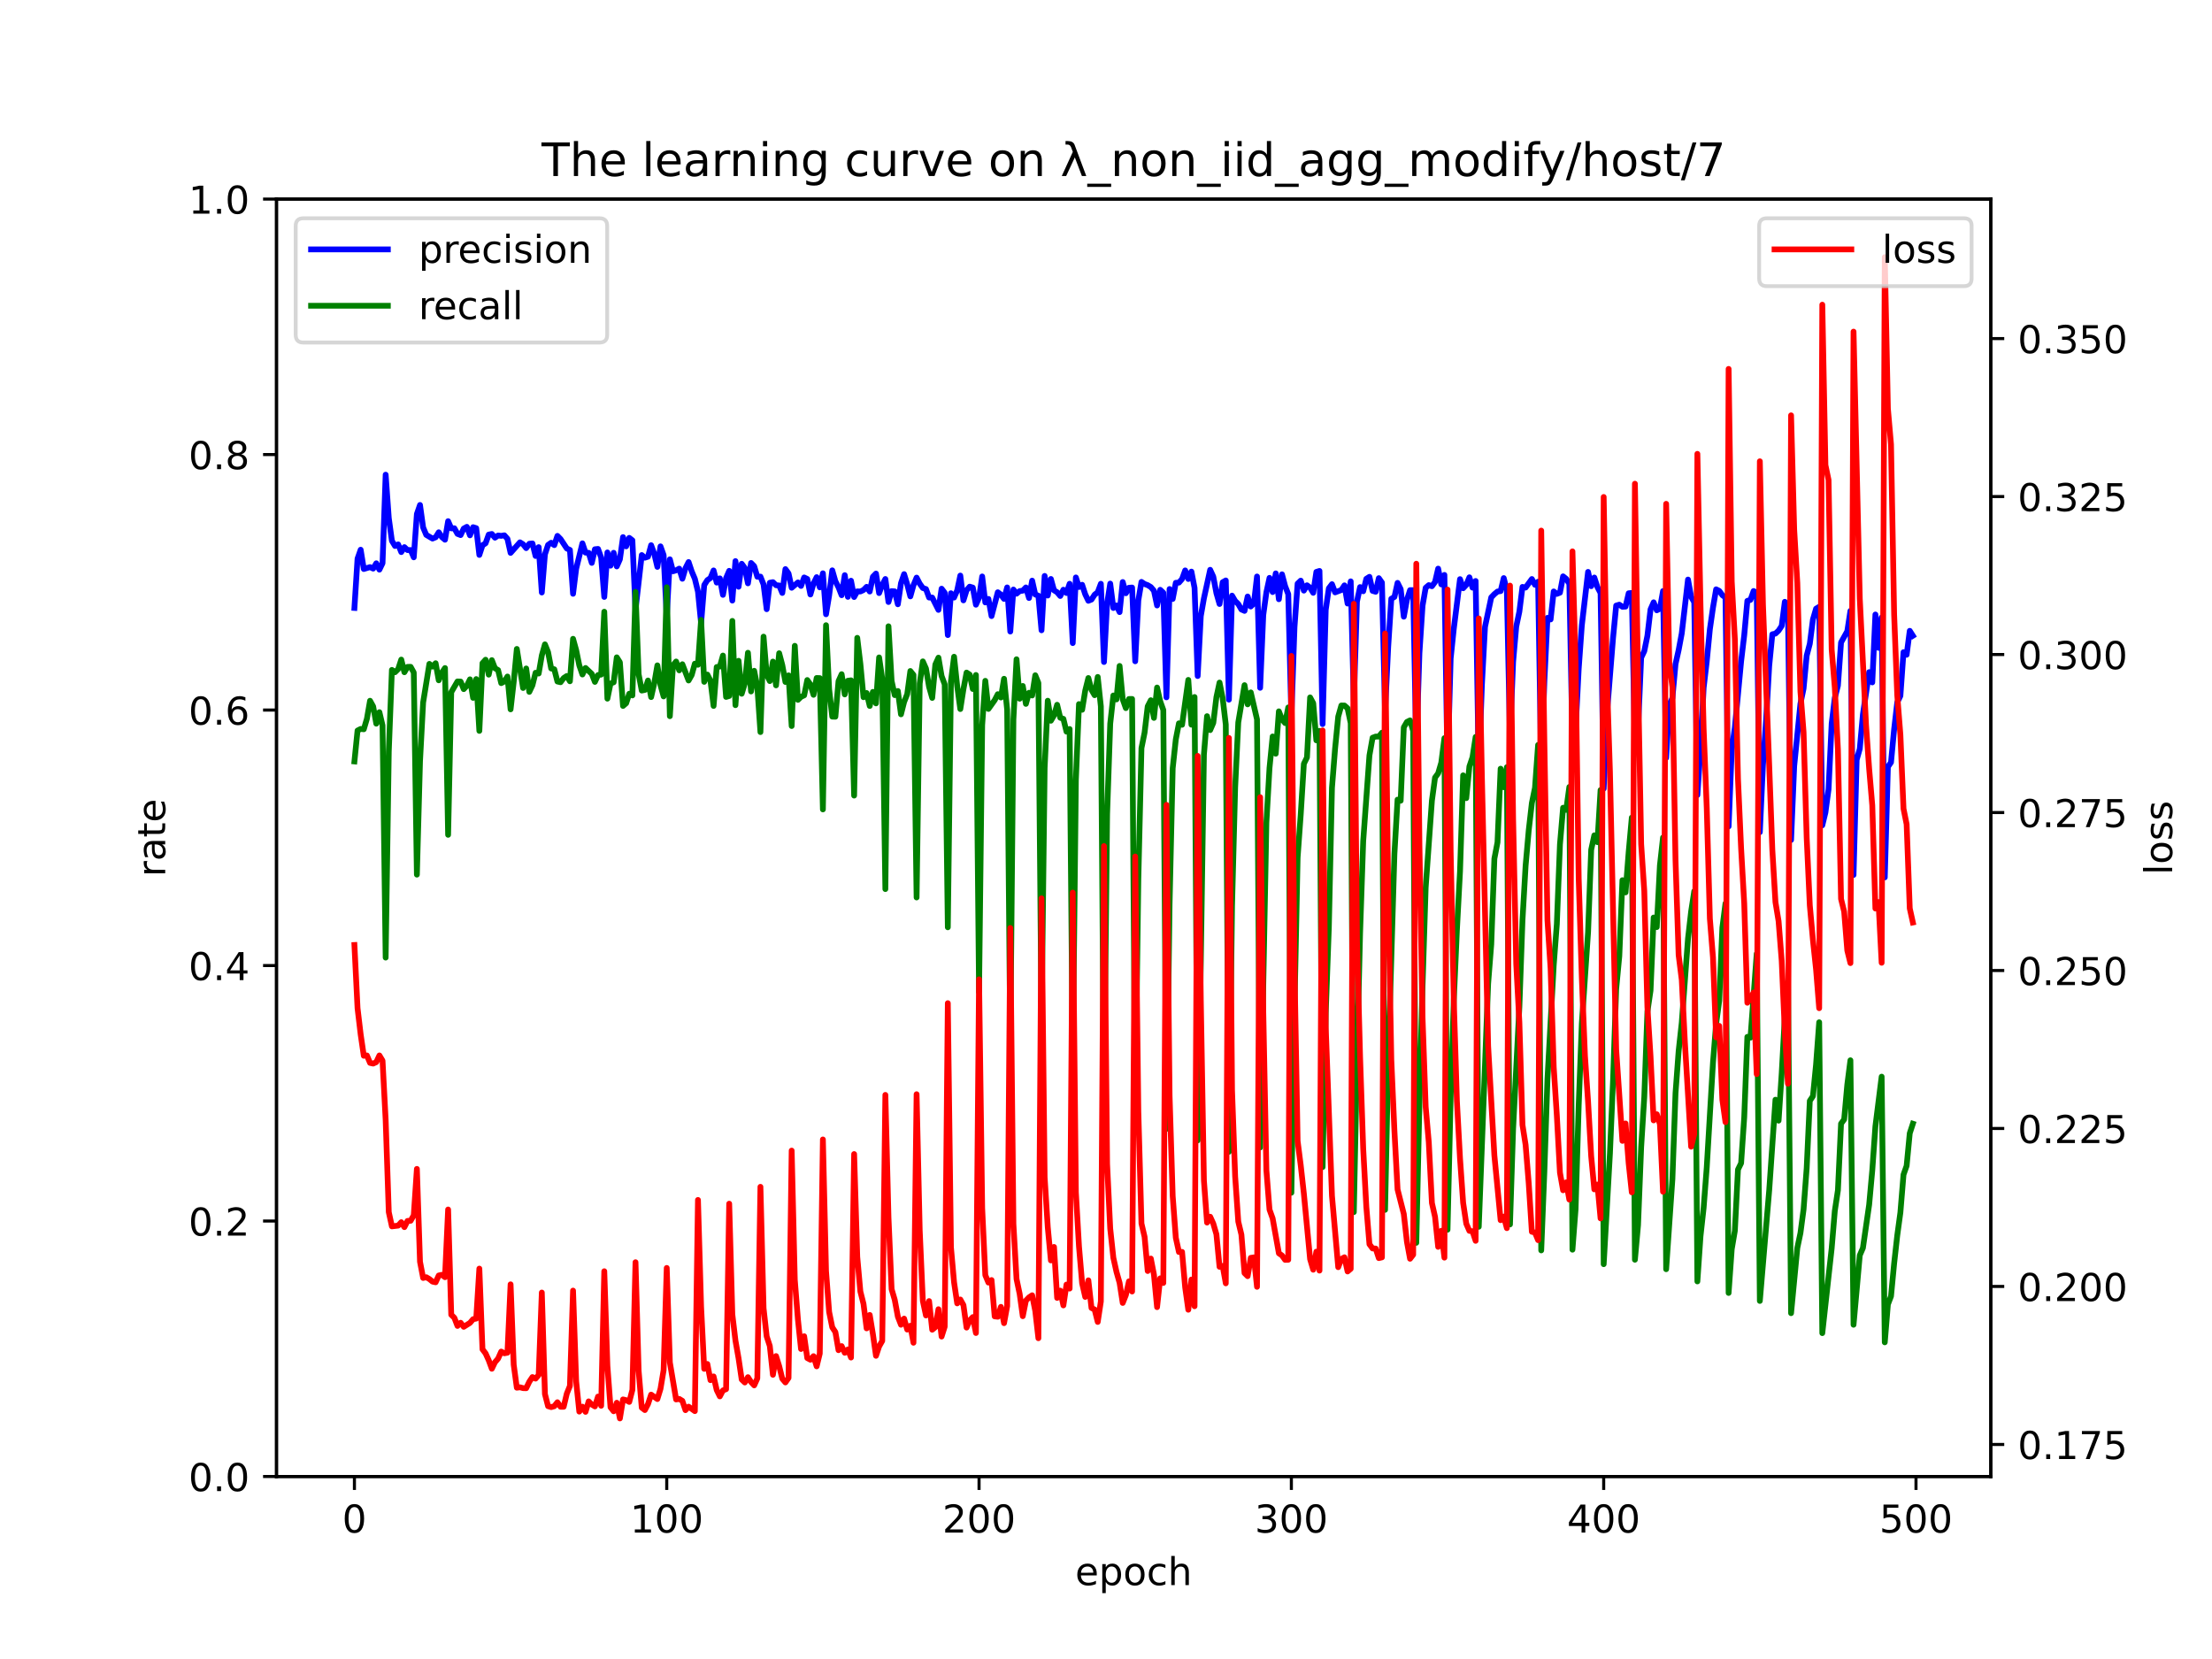 <?xml version="1.0" encoding="utf-8" standalone="no"?>
<!DOCTYPE svg PUBLIC "-//W3C//DTD SVG 1.1//EN"
  "http://www.w3.org/Graphics/SVG/1.1/DTD/svg11.dtd">
<!-- Created with matplotlib (https://matplotlib.org/) -->
<svg height="432pt" version="1.1" viewBox="0 0 576 432" width="576pt" xmlns="http://www.w3.org/2000/svg" xmlns:xlink="http://www.w3.org/1999/xlink">
 <defs>
  <style type="text/css">*{stroke-linecap:butt;stroke-linejoin:round;}</style>
 </defs>
 <g id="figure_1">
  <g id="patch_1">
   <path d="M 0 432 
L 576 432 
L 576 0 
L 0 0 
z
" style="fill:#ffffff;"/>
  </g>
  <g id="axes_1">
   <g id="patch_2">
    <path d="M 72 384.48 
L 518.4 384.48 
L 518.4 51.84 
L 72 51.84 
z
" style="fill:#ffffff;"/>
   </g>
   <g id="matplotlib.axis_1">
    <g id="xtick_1">
     <g id="line2d_1">
      <defs>
       <path d="M 0 0 
L 0 3.5 
" id="m85d24e1ac9" style="stroke:#000000;stroke-width:0.8;"/>
      </defs>
      <g>
       <use style="stroke:#000000;stroke-width:0.8;" x="92.291" xlink:href="#m85d24e1ac9" y="384.48"/>
      </g>
     </g>
     <g id="text_1">
      <!-- 0 -->
      <g transform="translate(89.11 399.078)scale(0.1 -0.1)">
       <defs>
        <path d="M 31.781 66.406 
Q 24.172 66.406 20.328 58.906 
Q 16.5 51.422 16.5 36.375 
Q 16.5 21.391 20.328 13.891 
Q 24.172 6.391 31.781 6.391 
Q 39.453 6.391 43.281 13.891 
Q 47.125 21.391 47.125 36.375 
Q 47.125 51.422 43.281 58.906 
Q 39.453 66.406 31.781 66.406 
z
M 31.781 74.219 
Q 44.047 74.219 50.516 64.516 
Q 56.984 54.828 56.984 36.375 
Q 56.984 17.969 50.516 8.266 
Q 44.047 -1.422 31.781 -1.422 
Q 19.531 -1.422 13.062 8.266 
Q 6.594 17.969 6.594 36.375 
Q 6.594 54.828 13.062 64.516 
Q 19.531 74.219 31.781 74.219 
z
" id="DejaVuSans-48"/>
       </defs>
       <use xlink:href="#DejaVuSans-48"/>
      </g>
     </g>
    </g>
    <g id="xtick_2">
     <g id="line2d_2">
      <g>
       <use style="stroke:#000000;stroke-width:0.8;" x="173.617" xlink:href="#m85d24e1ac9" y="384.48"/>
      </g>
     </g>
     <g id="text_2">
      <!-- 100 -->
      <g transform="translate(164.073 399.078)scale(0.1 -0.1)">
       <defs>
        <path d="M 12.406 8.297 
L 28.516 8.297 
L 28.516 63.922 
L 10.984 60.406 
L 10.984 69.391 
L 28.422 72.906 
L 38.281 72.906 
L 38.281 8.297 
L 54.391 8.297 
L 54.391 0 
L 12.406 0 
z
" id="DejaVuSans-49"/>
       </defs>
       <use xlink:href="#DejaVuSans-49"/>
       <use x="63.623" xlink:href="#DejaVuSans-48"/>
       <use x="127.246" xlink:href="#DejaVuSans-48"/>
      </g>
     </g>
    </g>
    <g id="xtick_3">
     <g id="line2d_3">
      <g>
       <use style="stroke:#000000;stroke-width:0.8;" x="254.943" xlink:href="#m85d24e1ac9" y="384.48"/>
      </g>
     </g>
     <g id="text_3">
      <!-- 200 -->
      <g transform="translate(245.4 399.078)scale(0.1 -0.1)">
       <defs>
        <path d="M 19.188 8.297 
L 53.609 8.297 
L 53.609 0 
L 7.328 0 
L 7.328 8.297 
Q 12.938 14.109 22.625 23.891 
Q 32.328 33.688 34.812 36.531 
Q 39.547 41.844 41.422 45.531 
Q 43.312 49.219 43.312 52.781 
Q 43.312 58.594 39.234 62.25 
Q 35.156 65.922 28.609 65.922 
Q 23.969 65.922 18.812 64.312 
Q 13.672 62.703 7.812 59.422 
L 7.812 69.391 
Q 13.766 71.781 18.938 73 
Q 24.125 74.219 28.422 74.219 
Q 39.75 74.219 46.484 68.547 
Q 53.219 62.891 53.219 53.422 
Q 53.219 48.922 51.531 44.891 
Q 49.859 40.875 45.406 35.406 
Q 44.188 33.984 37.641 27.219 
Q 31.109 20.453 19.188 8.297 
z
" id="DejaVuSans-50"/>
       </defs>
       <use xlink:href="#DejaVuSans-50"/>
       <use x="63.623" xlink:href="#DejaVuSans-48"/>
       <use x="127.246" xlink:href="#DejaVuSans-48"/>
      </g>
     </g>
    </g>
    <g id="xtick_4">
     <g id="line2d_4">
      <g>
       <use style="stroke:#000000;stroke-width:0.8;" x="336.27" xlink:href="#m85d24e1ac9" y="384.48"/>
      </g>
     </g>
     <g id="text_4">
      <!-- 300 -->
      <g transform="translate(326.726 399.078)scale(0.1 -0.1)">
       <defs>
        <path d="M 40.578 39.312 
Q 47.656 37.797 51.625 33 
Q 55.609 28.219 55.609 21.188 
Q 55.609 10.406 48.188 4.484 
Q 40.766 -1.422 27.094 -1.422 
Q 22.516 -1.422 17.656 -0.516 
Q 12.797 0.391 7.625 2.203 
L 7.625 11.719 
Q 11.719 9.328 16.594 8.109 
Q 21.484 6.891 26.812 6.891 
Q 36.078 6.891 40.938 10.547 
Q 45.797 14.203 45.797 21.188 
Q 45.797 27.641 41.281 31.266 
Q 36.766 34.906 28.719 34.906 
L 20.219 34.906 
L 20.219 43.016 
L 29.109 43.016 
Q 36.375 43.016 40.234 45.922 
Q 44.094 48.828 44.094 54.297 
Q 44.094 59.906 40.109 62.906 
Q 36.141 65.922 28.719 65.922 
Q 24.656 65.922 20.016 65.031 
Q 15.375 64.156 9.812 62.312 
L 9.812 71.094 
Q 15.438 72.656 20.344 73.438 
Q 25.25 74.219 29.594 74.219 
Q 40.828 74.219 47.359 69.109 
Q 53.906 64.016 53.906 55.328 
Q 53.906 49.266 50.438 45.094 
Q 46.969 40.922 40.578 39.312 
z
" id="DejaVuSans-51"/>
       </defs>
       <use xlink:href="#DejaVuSans-51"/>
       <use x="63.623" xlink:href="#DejaVuSans-48"/>
       <use x="127.246" xlink:href="#DejaVuSans-48"/>
      </g>
     </g>
    </g>
    <g id="xtick_5">
     <g id="line2d_5">
      <g>
       <use style="stroke:#000000;stroke-width:0.8;" x="417.596" xlink:href="#m85d24e1ac9" y="384.48"/>
      </g>
     </g>
     <g id="text_5">
      <!-- 400 -->
      <g transform="translate(408.052 399.078)scale(0.1 -0.1)">
       <defs>
        <path d="M 37.797 64.312 
L 12.891 25.391 
L 37.797 25.391 
z
M 35.203 72.906 
L 47.609 72.906 
L 47.609 25.391 
L 58.016 25.391 
L 58.016 17.188 
L 47.609 17.188 
L 47.609 0 
L 37.797 0 
L 37.797 17.188 
L 4.891 17.188 
L 4.891 26.703 
z
" id="DejaVuSans-52"/>
       </defs>
       <use xlink:href="#DejaVuSans-52"/>
       <use x="63.623" xlink:href="#DejaVuSans-48"/>
       <use x="127.246" xlink:href="#DejaVuSans-48"/>
      </g>
     </g>
    </g>
    <g id="xtick_6">
     <g id="line2d_6">
      <g>
       <use style="stroke:#000000;stroke-width:0.8;" x="498.922" xlink:href="#m85d24e1ac9" y="384.48"/>
      </g>
     </g>
     <g id="text_6">
      <!-- 500 -->
      <g transform="translate(489.379 399.078)scale(0.1 -0.1)">
       <defs>
        <path d="M 10.797 72.906 
L 49.516 72.906 
L 49.516 64.594 
L 19.828 64.594 
L 19.828 46.734 
Q 21.969 47.469 24.109 47.828 
Q 26.266 48.188 28.422 48.188 
Q 40.625 48.188 47.75 41.5 
Q 54.891 34.812 54.891 23.391 
Q 54.891 11.625 47.562 5.094 
Q 40.234 -1.422 26.906 -1.422 
Q 22.312 -1.422 17.547 -0.641 
Q 12.797 0.141 7.719 1.703 
L 7.719 11.625 
Q 12.109 9.234 16.797 8.062 
Q 21.484 6.891 26.703 6.891 
Q 35.156 6.891 40.078 11.328 
Q 45.016 15.766 45.016 23.391 
Q 45.016 31 40.078 35.438 
Q 35.156 39.891 26.703 39.891 
Q 22.75 39.891 18.812 39.016 
Q 14.891 38.141 10.797 36.281 
z
" id="DejaVuSans-53"/>
       </defs>
       <use xlink:href="#DejaVuSans-53"/>
       <use x="63.623" xlink:href="#DejaVuSans-48"/>
       <use x="127.246" xlink:href="#DejaVuSans-48"/>
      </g>
     </g>
    </g>
    <g id="text_7">
     <!-- epoch -->
     <g transform="translate(279.972 412.757)scale(0.1 -0.1)">
      <defs>
       <path d="M 56.203 29.594 
L 56.203 25.203 
L 14.891 25.203 
Q 15.484 15.922 20.484 11.062 
Q 25.484 6.203 34.422 6.203 
Q 39.594 6.203 44.453 7.469 
Q 49.312 8.734 54.109 11.281 
L 54.109 2.781 
Q 49.266 0.734 44.188 -0.344 
Q 39.109 -1.422 33.891 -1.422 
Q 20.797 -1.422 13.156 6.188 
Q 5.516 13.812 5.516 26.812 
Q 5.516 40.234 12.766 48.109 
Q 20.016 56 32.328 56 
Q 43.359 56 49.781 48.891 
Q 56.203 41.797 56.203 29.594 
z
M 47.219 32.234 
Q 47.125 39.594 43.094 43.984 
Q 39.062 48.391 32.422 48.391 
Q 24.906 48.391 20.391 44.141 
Q 15.875 39.891 15.188 32.172 
z
" id="DejaVuSans-101"/>
       <path d="M 18.109 8.203 
L 18.109 -20.797 
L 9.078 -20.797 
L 9.078 54.688 
L 18.109 54.688 
L 18.109 46.391 
Q 20.953 51.266 25.266 53.625 
Q 29.594 56 35.594 56 
Q 45.562 56 51.781 48.094 
Q 58.016 40.188 58.016 27.297 
Q 58.016 14.406 51.781 6.484 
Q 45.562 -1.422 35.594 -1.422 
Q 29.594 -1.422 25.266 0.953 
Q 20.953 3.328 18.109 8.203 
z
M 48.688 27.297 
Q 48.688 37.203 44.609 42.844 
Q 40.531 48.484 33.406 48.484 
Q 26.266 48.484 22.188 42.844 
Q 18.109 37.203 18.109 27.297 
Q 18.109 17.391 22.188 11.75 
Q 26.266 6.109 33.406 6.109 
Q 40.531 6.109 44.609 11.75 
Q 48.688 17.391 48.688 27.297 
z
" id="DejaVuSans-112"/>
       <path d="M 30.609 48.391 
Q 23.391 48.391 19.188 42.75 
Q 14.984 37.109 14.984 27.297 
Q 14.984 17.484 19.156 11.844 
Q 23.344 6.203 30.609 6.203 
Q 37.797 6.203 41.984 11.859 
Q 46.188 17.531 46.188 27.297 
Q 46.188 37.016 41.984 42.703 
Q 37.797 48.391 30.609 48.391 
z
M 30.609 56 
Q 42.328 56 49.016 48.375 
Q 55.719 40.766 55.719 27.297 
Q 55.719 13.875 49.016 6.219 
Q 42.328 -1.422 30.609 -1.422 
Q 18.844 -1.422 12.172 6.219 
Q 5.516 13.875 5.516 27.297 
Q 5.516 40.766 12.172 48.375 
Q 18.844 56 30.609 56 
z
" id="DejaVuSans-111"/>
       <path d="M 48.781 52.594 
L 48.781 44.188 
Q 44.969 46.297 41.141 47.344 
Q 37.312 48.391 33.406 48.391 
Q 24.656 48.391 19.812 42.844 
Q 14.984 37.312 14.984 27.297 
Q 14.984 17.281 19.812 11.734 
Q 24.656 6.203 33.406 6.203 
Q 37.312 6.203 41.141 7.25 
Q 44.969 8.297 48.781 10.406 
L 48.781 2.094 
Q 45.016 0.344 40.984 -0.531 
Q 36.969 -1.422 32.422 -1.422 
Q 20.062 -1.422 12.781 6.344 
Q 5.516 14.109 5.516 27.297 
Q 5.516 40.672 12.859 48.328 
Q 20.219 56 33.016 56 
Q 37.156 56 41.109 55.141 
Q 45.062 54.297 48.781 52.594 
z
" id="DejaVuSans-99"/>
       <path d="M 54.891 33.016 
L 54.891 0 
L 45.906 0 
L 45.906 32.719 
Q 45.906 40.484 42.875 44.328 
Q 39.844 48.188 33.797 48.188 
Q 26.516 48.188 22.312 43.547 
Q 18.109 38.922 18.109 30.906 
L 18.109 0 
L 9.078 0 
L 9.078 75.984 
L 18.109 75.984 
L 18.109 46.188 
Q 21.344 51.125 25.703 53.562 
Q 30.078 56 35.797 56 
Q 45.219 56 50.047 50.172 
Q 54.891 44.344 54.891 33.016 
z
" id="DejaVuSans-104"/>
      </defs>
      <use xlink:href="#DejaVuSans-101"/>
      <use x="61.523" xlink:href="#DejaVuSans-112"/>
      <use x="125" xlink:href="#DejaVuSans-111"/>
      <use x="186.182" xlink:href="#DejaVuSans-99"/>
      <use x="241.162" xlink:href="#DejaVuSans-104"/>
     </g>
    </g>
   </g>
   <g id="matplotlib.axis_2">
    <g id="ytick_1">
     <g id="line2d_7">
      <defs>
       <path d="M 0 0 
L -3.5 0 
" id="m4d0f07666a" style="stroke:#000000;stroke-width:0.8;"/>
      </defs>
      <g>
       <use style="stroke:#000000;stroke-width:0.8;" x="72" xlink:href="#m4d0f07666a" y="384.48"/>
      </g>
     </g>
     <g id="text_8">
      <!-- 0.0 -->
      <g transform="translate(49.097 388.279)scale(0.1 -0.1)">
       <defs>
        <path d="M 10.688 12.406 
L 21 12.406 
L 21 0 
L 10.688 0 
z
" id="DejaVuSans-46"/>
       </defs>
       <use xlink:href="#DejaVuSans-48"/>
       <use x="63.623" xlink:href="#DejaVuSans-46"/>
       <use x="95.41" xlink:href="#DejaVuSans-48"/>
      </g>
     </g>
    </g>
    <g id="ytick_2">
     <g id="line2d_8">
      <g>
       <use style="stroke:#000000;stroke-width:0.8;" x="72" xlink:href="#m4d0f07666a" y="317.952"/>
      </g>
     </g>
     <g id="text_9">
      <!-- 0.2 -->
      <g transform="translate(49.097 321.751)scale(0.1 -0.1)">
       <use xlink:href="#DejaVuSans-48"/>
       <use x="63.623" xlink:href="#DejaVuSans-46"/>
       <use x="95.41" xlink:href="#DejaVuSans-50"/>
      </g>
     </g>
    </g>
    <g id="ytick_3">
     <g id="line2d_9">
      <g>
       <use style="stroke:#000000;stroke-width:0.8;" x="72" xlink:href="#m4d0f07666a" y="251.424"/>
      </g>
     </g>
     <g id="text_10">
      <!-- 0.4 -->
      <g transform="translate(49.097 255.223)scale(0.1 -0.1)">
       <use xlink:href="#DejaVuSans-48"/>
       <use x="63.623" xlink:href="#DejaVuSans-46"/>
       <use x="95.41" xlink:href="#DejaVuSans-52"/>
      </g>
     </g>
    </g>
    <g id="ytick_4">
     <g id="line2d_10">
      <g>
       <use style="stroke:#000000;stroke-width:0.8;" x="72" xlink:href="#m4d0f07666a" y="184.896"/>
      </g>
     </g>
     <g id="text_11">
      <!-- 0.6 -->
      <g transform="translate(49.097 188.695)scale(0.1 -0.1)">
       <defs>
        <path d="M 33.016 40.375 
Q 26.375 40.375 22.484 35.828 
Q 18.609 31.297 18.609 23.391 
Q 18.609 15.531 22.484 10.953 
Q 26.375 6.391 33.016 6.391 
Q 39.656 6.391 43.531 10.953 
Q 47.406 15.531 47.406 23.391 
Q 47.406 31.297 43.531 35.828 
Q 39.656 40.375 33.016 40.375 
z
M 52.594 71.297 
L 52.594 62.312 
Q 48.875 64.062 45.094 64.984 
Q 41.312 65.922 37.594 65.922 
Q 27.828 65.922 22.672 59.328 
Q 17.531 52.734 16.797 39.406 
Q 19.672 43.656 24.016 45.922 
Q 28.375 48.188 33.594 48.188 
Q 44.578 48.188 50.953 41.516 
Q 57.328 34.859 57.328 23.391 
Q 57.328 12.156 50.688 5.359 
Q 44.047 -1.422 33.016 -1.422 
Q 20.359 -1.422 13.672 8.266 
Q 6.984 17.969 6.984 36.375 
Q 6.984 53.656 15.188 63.938 
Q 23.391 74.219 37.203 74.219 
Q 40.922 74.219 44.703 73.484 
Q 48.484 72.75 52.594 71.297 
z
" id="DejaVuSans-54"/>
       </defs>
       <use xlink:href="#DejaVuSans-48"/>
       <use x="63.623" xlink:href="#DejaVuSans-46"/>
       <use x="95.41" xlink:href="#DejaVuSans-54"/>
      </g>
     </g>
    </g>
    <g id="ytick_5">
     <g id="line2d_11">
      <g>
       <use style="stroke:#000000;stroke-width:0.8;" x="72" xlink:href="#m4d0f07666a" y="118.368"/>
      </g>
     </g>
     <g id="text_12">
      <!-- 0.8 -->
      <g transform="translate(49.097 122.167)scale(0.1 -0.1)">
       <defs>
        <path d="M 31.781 34.625 
Q 24.75 34.625 20.719 30.859 
Q 16.703 27.094 16.703 20.516 
Q 16.703 13.922 20.719 10.156 
Q 24.75 6.391 31.781 6.391 
Q 38.812 6.391 42.859 10.172 
Q 46.922 13.969 46.922 20.516 
Q 46.922 27.094 42.891 30.859 
Q 38.875 34.625 31.781 34.625 
z
M 21.922 38.812 
Q 15.578 40.375 12.031 44.719 
Q 8.5 49.078 8.5 55.328 
Q 8.5 64.062 14.719 69.141 
Q 20.953 74.219 31.781 74.219 
Q 42.672 74.219 48.875 69.141 
Q 55.078 64.062 55.078 55.328 
Q 55.078 49.078 51.531 44.719 
Q 48 40.375 41.703 38.812 
Q 48.828 37.156 52.797 32.312 
Q 56.781 27.484 56.781 20.516 
Q 56.781 9.906 50.312 4.234 
Q 43.844 -1.422 31.781 -1.422 
Q 19.734 -1.422 13.25 4.234 
Q 6.781 9.906 6.781 20.516 
Q 6.781 27.484 10.781 32.312 
Q 14.797 37.156 21.922 38.812 
z
M 18.312 54.391 
Q 18.312 48.734 21.844 45.562 
Q 25.391 42.391 31.781 42.391 
Q 38.141 42.391 41.719 45.562 
Q 45.312 48.734 45.312 54.391 
Q 45.312 60.062 41.719 63.234 
Q 38.141 66.406 31.781 66.406 
Q 25.391 66.406 21.844 63.234 
Q 18.312 60.062 18.312 54.391 
z
" id="DejaVuSans-56"/>
       </defs>
       <use xlink:href="#DejaVuSans-48"/>
       <use x="63.623" xlink:href="#DejaVuSans-46"/>
       <use x="95.41" xlink:href="#DejaVuSans-56"/>
      </g>
     </g>
    </g>
    <g id="ytick_6">
     <g id="line2d_12">
      <g>
       <use style="stroke:#000000;stroke-width:0.8;" x="72" xlink:href="#m4d0f07666a" y="51.84"/>
      </g>
     </g>
     <g id="text_13">
      <!-- 1.0 -->
      <g transform="translate(49.097 55.639)scale(0.1 -0.1)">
       <use xlink:href="#DejaVuSans-49"/>
       <use x="63.623" xlink:href="#DejaVuSans-46"/>
       <use x="95.41" xlink:href="#DejaVuSans-48"/>
      </g>
     </g>
    </g>
    <g id="text_14">
     <!-- rate -->
     <g transform="translate(43.017 228.316)rotate(-90)scale(0.1 -0.1)">
      <defs>
       <path d="M 41.109 46.297 
Q 39.594 47.172 37.812 47.578 
Q 36.031 48 33.891 48 
Q 26.266 48 22.188 43.047 
Q 18.109 38.094 18.109 28.812 
L 18.109 0 
L 9.078 0 
L 9.078 54.688 
L 18.109 54.688 
L 18.109 46.188 
Q 20.953 51.172 25.484 53.578 
Q 30.031 56 36.531 56 
Q 37.453 56 38.578 55.875 
Q 39.703 55.766 41.062 55.516 
z
" id="DejaVuSans-114"/>
       <path d="M 34.281 27.484 
Q 23.391 27.484 19.188 25 
Q 14.984 22.516 14.984 16.5 
Q 14.984 11.719 18.141 8.906 
Q 21.297 6.109 26.703 6.109 
Q 34.188 6.109 38.703 11.406 
Q 43.219 16.703 43.219 25.484 
L 43.219 27.484 
z
M 52.203 31.203 
L 52.203 0 
L 43.219 0 
L 43.219 8.297 
Q 40.141 3.328 35.547 0.953 
Q 30.953 -1.422 24.312 -1.422 
Q 15.922 -1.422 10.953 3.297 
Q 6 8.016 6 15.922 
Q 6 25.141 12.172 29.828 
Q 18.359 34.516 30.609 34.516 
L 43.219 34.516 
L 43.219 35.406 
Q 43.219 41.609 39.141 45 
Q 35.062 48.391 27.688 48.391 
Q 23 48.391 18.547 47.266 
Q 14.109 46.141 10.016 43.891 
L 10.016 52.203 
Q 14.938 54.109 19.578 55.047 
Q 24.219 56 28.609 56 
Q 40.484 56 46.344 49.844 
Q 52.203 43.703 52.203 31.203 
z
" id="DejaVuSans-97"/>
       <path d="M 18.312 70.219 
L 18.312 54.688 
L 36.812 54.688 
L 36.812 47.703 
L 18.312 47.703 
L 18.312 18.016 
Q 18.312 11.328 20.141 9.422 
Q 21.969 7.516 27.594 7.516 
L 36.812 7.516 
L 36.812 0 
L 27.594 0 
Q 17.188 0 13.234 3.875 
Q 9.281 7.766 9.281 18.016 
L 9.281 47.703 
L 2.688 47.703 
L 2.688 54.688 
L 9.281 54.688 
L 9.281 70.219 
z
" id="DejaVuSans-116"/>
      </defs>
      <use xlink:href="#DejaVuSans-114"/>
      <use x="41.113" xlink:href="#DejaVuSans-97"/>
      <use x="102.393" xlink:href="#DejaVuSans-116"/>
      <use x="141.602" xlink:href="#DejaVuSans-101"/>
     </g>
    </g>
   </g>
   <g id="line2d_13">
    <path clip-path="url(#p4d936c45ed)" d="M 92.291 158.305 
L 93.104 145.461 
L 93.917 143.144 
L 94.731 148.169 
L 96.357 147.675 
L 97.17 148.064 
L 97.984 146.679 
L 98.797 148.335 
L 99.61 146.66 
L 100.424 123.605 
L 101.237 134.9 
L 102.05 140.831 
L 102.863 142.173 
L 103.677 141.762 
L 104.49 143.764 
L 105.303 142.469 
L 106.116 143.24 
L 106.93 143.226 
L 107.743 145.124 
L 108.556 133.843 
L 109.369 131.491 
L 110.183 137.353 
L 110.996 139.281 
L 112.622 140.244 
L 113.436 139.911 
L 114.249 138.606 
L 115.062 139.856 
L 115.876 140.543 
L 116.689 135.713 
L 117.502 137.59 
L 118.315 137.554 
L 119.129 139.02 
L 119.942 139.334 
L 120.755 137.632 
L 121.568 137.186 
L 122.382 139.4 
L 123.195 137.281 
L 124.008 137.536 
L 124.821 144.504 
L 125.635 142.014 
L 126.448 141.459 
L 127.261 139.209 
L 128.074 139.046 
L 128.888 140.011 
L 129.701 139.44 
L 130.514 139.535 
L 131.328 139.391 
L 132.141 140.308 
L 132.954 143.972 
L 135.394 141.222 
L 136.207 141.727 
L 137.02 142.73 
L 137.834 141.596 
L 138.647 141.513 
L 139.46 144.778 
L 140.273 142.477 
L 141.087 154.289 
L 141.9 144.341 
L 142.713 141.902 
L 143.526 141.33 
L 144.34 141.948 
L 145.153 139.541 
L 145.966 140.367 
L 147.593 142.821 
L 148.406 143.204 
L 149.219 154.62 
L 150.033 148.108 
L 151.659 141.482 
L 152.472 143.902 
L 153.286 143.952 
L 154.099 146.577 
L 154.912 143.026 
L 155.725 142.94 
L 156.539 145.183 
L 157.352 155.439 
L 158.165 143.856 
L 158.978 147.304 
L 159.792 143.942 
L 160.605 147.492 
L 161.418 145.651 
L 162.232 139.864 
L 163.045 142.271 
L 163.858 140.064 
L 164.671 140.694 
L 165.485 158.796 
L 167.111 144.532 
L 167.924 145.227 
L 168.738 144.956 
L 169.551 141.969 
L 170.364 144.18 
L 171.177 147.613 
L 171.991 142.274 
L 172.804 144.549 
L 173.617 160.641 
L 174.43 145.644 
L 175.244 148.762 
L 176.057 148.515 
L 176.87 148.07 
L 177.684 150.708 
L 178.497 147.95 
L 179.31 146.352 
L 180.123 148.79 
L 180.937 150.718 
L 181.75 154.064 
L 182.563 162.243 
L 183.376 152.36 
L 184.19 151.07 
L 185.003 150.517 
L 185.816 148.542 
L 186.629 151.707 
L 187.443 150.606 
L 188.256 154.905 
L 189.069 150.531 
L 189.882 148.64 
L 190.696 156.391 
L 191.509 146.11 
L 192.322 152.79 
L 193.136 146.804 
L 193.949 147.903 
L 194.762 151.9 
L 195.575 146.602 
L 196.389 147.428 
L 197.202 150.185 
L 198.015 150.149 
L 198.828 152.182 
L 199.642 158.635 
L 200.455 151.747 
L 201.268 151.592 
L 202.081 152.397 
L 202.895 152.455 
L 203.708 154.403 
L 204.521 148.191 
L 205.334 149.324 
L 206.148 153.055 
L 207.774 151.662 
L 208.588 152.582 
L 209.401 150.368 
L 210.214 150.765 
L 211.027 154.801 
L 211.841 151.93 
L 212.654 150.289 
L 213.467 152.946 
L 214.28 149.288 
L 215.094 159.954 
L 215.907 155.05 
L 216.72 148.514 
L 217.533 151.346 
L 218.347 152.925 
L 219.16 154.994 
L 219.973 149.772 
L 220.786 155.417 
L 221.6 151.218 
L 222.413 155.464 
L 223.226 153.994 
L 224.039 154.024 
L 224.853 153.64 
L 225.666 152.813 
L 226.479 154.03 
L 227.293 150.192 
L 228.106 149.359 
L 228.919 154.436 
L 229.732 152.311 
L 230.546 150.771 
L 231.359 156.763 
L 232.172 153.928 
L 232.985 153.99 
L 233.799 157.351 
L 234.612 151.871 
L 235.425 149.502 
L 236.238 152.162 
L 237.052 155.294 
L 237.865 152.39 
L 238.678 150.408 
L 239.491 151.979 
L 240.305 153.116 
L 241.118 153.389 
L 241.931 155.595 
L 242.745 155.602 
L 244.371 158.814 
L 245.184 153.293 
L 245.998 154.357 
L 246.811 165.37 
L 247.624 154.48 
L 248.437 155.605 
L 249.251 153.73 
L 250.064 149.878 
L 250.877 156.333 
L 251.69 153.728 
L 252.504 152.764 
L 253.317 153.006 
L 254.13 157.468 
L 254.943 155.638 
L 255.757 150.111 
L 256.57 156.873 
L 257.383 155.955 
L 258.197 160.427 
L 259.823 154.222 
L 260.636 154.838 
L 261.45 155.951 
L 262.263 152.964 
L 263.076 164.453 
L 263.889 153.514 
L 264.703 154.599 
L 265.516 153.921 
L 266.329 153.811 
L 267.142 152.969 
L 267.956 155.724 
L 268.769 151.196 
L 269.582 154.807 
L 270.395 155.116 
L 271.209 164.125 
L 272.022 149.973 
L 272.835 155.076 
L 273.649 150.76 
L 274.462 153.707 
L 275.275 154.222 
L 276.088 155.196 
L 276.902 153.561 
L 277.715 154.417 
L 278.528 152.01 
L 279.341 167.458 
L 280.155 150.365 
L 280.968 152.855 
L 281.781 152.273 
L 282.594 154.753 
L 283.408 156.445 
L 284.221 156.119 
L 285.034 154.866 
L 285.847 154.205 
L 286.661 152.015 
L 287.474 172.384 
L 288.287 157.133 
L 289.101 151.969 
L 289.914 158.322 
L 290.727 157.652 
L 291.54 159.39 
L 292.354 151.558 
L 293.167 154.479 
L 293.98 153.053 
L 294.793 152.992 
L 295.607 172.199 
L 296.42 156.319 
L 297.233 151.525 
L 298.046 152.069 
L 298.86 152.375 
L 299.673 152.864 
L 300.486 153.824 
L 301.299 157.667 
L 302.113 153.582 
L 302.926 154.349 
L 303.739 181.586 
L 304.553 153.383 
L 305.366 155.968 
L 306.179 151.758 
L 306.992 151.709 
L 307.806 150.778 
L 308.619 148.534 
L 309.432 150.766 
L 310.245 148.845 
L 311.059 153.084 
L 311.872 176.036 
L 312.685 160.419 
L 313.498 155.81 
L 315.125 148.375 
L 315.938 150.158 
L 316.751 154.454 
L 317.565 157.281 
L 318.378 151.619 
L 319.191 151.15 
L 320.005 182.188 
L 320.818 155.101 
L 321.631 156.485 
L 322.444 157.296 
L 323.258 158.709 
L 324.071 159.07 
L 324.884 155.332 
L 325.697 157.935 
L 326.511 157.135 
L 327.324 150.119 
L 328.137 179.101 
L 328.95 160.138 
L 329.764 154.228 
L 330.577 150.477 
L 331.39 154.172 
L 332.203 149.311 
L 333.017 156.038 
L 333.83 149.555 
L 334.643 152.628 
L 335.457 154.709 
L 336.27 186.638 
L 337.083 163.311 
L 337.896 151.98 
L 338.71 151.198 
L 339.523 153.793 
L 340.336 152.402 
L 341.149 153.019 
L 341.963 154.371 
L 342.776 148.923 
L 343.589 148.67 
L 344.402 188.553 
L 345.216 158.8 
L 346.029 153.187 
L 346.842 152.121 
L 347.655 154.251 
L 349.282 153.639 
L 350.095 152.422 
L 350.909 157.166 
L 351.722 151.385 
L 352.535 182.584 
L 353.348 156.635 
L 354.162 152.872 
L 354.975 153.962 
L 355.788 150.72 
L 356.601 150.205 
L 357.415 153.859 
L 358.228 154.094 
L 359.041 150.553 
L 359.854 151.708 
L 360.668 185.434 
L 361.481 168.461 
L 362.294 155.918 
L 363.107 155.444 
L 363.921 151.782 
L 364.734 153.402 
L 365.547 160.588 
L 366.361 156.175 
L 367.174 153.679 
L 367.987 153.679 
L 368.8 195.103 
L 369.614 170.074 
L 370.427 157.716 
L 371.24 153.06 
L 372.053 152.365 
L 372.867 152.652 
L 373.68 151.554 
L 374.493 148.071 
L 375.306 152.173 
L 376.12 149.706 
L 376.933 200.28 
L 377.746 171.455 
L 378.559 163.753 
L 380.186 150.806 
L 380.999 153.18 
L 381.812 152.309 
L 382.626 150.331 
L 383.439 153.021 
L 384.252 151.285 
L 385.066 200.851 
L 385.879 178.395 
L 386.692 163.229 
L 388.319 155.556 
L 389.132 154.711 
L 389.945 154.036 
L 390.758 153.923 
L 391.572 150.531 
L 392.385 153.715 
L 393.198 192.024 
L 394.011 172.35 
L 394.825 163.16 
L 395.638 159.274 
L 396.451 152.824 
L 397.264 153.004 
L 398.891 150.773 
L 399.704 152.281 
L 400.518 151.478 
L 401.331 200.64 
L 402.144 177.427 
L 402.957 160.885 
L 403.771 161.305 
L 404.584 154.012 
L 405.397 154.648 
L 406.21 154.329 
L 407.024 150.08 
L 407.837 150.735 
L 408.65 152.007 
L 409.463 193.207 
L 410.277 189.968 
L 411.09 174.152 
L 411.903 162.846 
L 413.53 148.923 
L 414.343 152.646 
L 415.156 150.388 
L 415.97 152.887 
L 416.783 154.429 
L 417.596 205.359 
L 418.409 186.21 
L 420.036 166.087 
L 420.849 157.695 
L 421.662 157.453 
L 422.476 158.004 
L 423.289 157.956 
L 424.102 154.488 
L 424.915 154.401 
L 425.729 194.006 
L 426.542 189.716 
L 427.355 171.259 
L 428.168 169.561 
L 428.982 165.545 
L 429.795 158.675 
L 430.608 156.838 
L 431.422 158.921 
L 432.235 158.5 
L 433.048 153.91 
L 433.861 197.352 
L 434.675 183.667 
L 435.488 181.758 
L 436.301 172.918 
L 437.114 169.273 
L 437.928 164.914 
L 439.554 150.913 
L 440.367 155.384 
L 441.181 156.845 
L 441.994 207.024 
L 442.807 195.066 
L 443.62 179.106 
L 444.434 172.224 
L 445.247 163.845 
L 446.06 158.207 
L 446.874 153.459 
L 447.687 153.865 
L 448.5 154.983 
L 449.313 155.588 
L 450.127 215.197 
L 450.94 195.298 
L 451.753 189.414 
L 453.38 172.225 
L 454.193 165.421 
L 455.006 156.464 
L 455.819 156.207 
L 456.633 153.904 
L 457.446 154.367 
L 458.259 216.693 
L 459.072 199.122 
L 459.886 187.587 
L 460.699 173.358 
L 461.512 165.167 
L 462.326 164.98 
L 463.139 164.212 
L 463.952 162.987 
L 464.765 156.705 
L 465.579 159.112 
L 466.392 218.727 
L 467.205 199.456 
L 468.832 183.241 
L 469.645 179.291 
L 470.458 170.719 
L 471.271 167.632 
L 472.085 161.293 
L 472.898 158.498 
L 473.711 158.012 
L 474.524 214.914 
L 475.338 211.578 
L 476.151 205.532 
L 476.964 188.386 
L 477.778 181.727 
L 478.591 178.532 
L 479.404 167.289 
L 481.031 164.362 
L 481.844 159.069 
L 482.657 227.834 
L 483.47 197.858 
L 484.284 194.992 
L 485.097 186.027 
L 486.723 175.025 
L 487.537 177.694 
L 488.35 160.019 
L 489.163 168.696 
L 489.976 160.792 
L 490.79 228.474 
L 491.603 199.698 
L 492.416 198.508 
L 493.23 189.882 
L 494.043 182.875 
L 494.856 181.214 
L 495.669 169.829 
L 496.483 170.498 
L 497.296 164.265 
L 498.109 165.547 
L 498.109 165.547 
" style="fill:none;stroke:#0000ff;stroke-linecap:square;stroke-width:1.5;"/>
   </g>
   <g id="line2d_14">
    <path clip-path="url(#p4d936c45ed)" d="M 92.291 198.278 
L 93.104 190.231 
L 93.917 189.814 
L 94.731 189.899 
L 95.544 187.153 
L 96.357 182.474 
L 97.17 183.956 
L 97.984 188.443 
L 98.797 185.452 
L 99.61 188.9 
L 100.424 249.354 
L 101.237 195.663 
L 102.05 174.442 
L 102.863 175.05 
L 103.677 174.247 
L 104.49 171.755 
L 105.303 175.047 
L 106.116 173.654 
L 106.93 173.641 
L 107.743 175.117 
L 108.556 227.751 
L 109.369 198.258 
L 110.183 182.921 
L 111.809 172.872 
L 112.622 173.584 
L 113.436 172.7 
L 114.249 177.148 
L 115.062 175.154 
L 115.876 173.956 
L 116.689 217.384 
L 117.502 180.247 
L 119.129 177.449 
L 119.942 177.477 
L 120.755 179.451 
L 121.568 178.555 
L 122.382 176.895 
L 123.195 181.72 
L 124.008 176.834 
L 124.821 190.325 
L 125.635 172.694 
L 126.448 171.79 
L 127.261 175.678 
L 128.074 171.898 
L 128.888 174.009 
L 129.701 174.485 
L 130.514 177.886 
L 131.328 177.465 
L 132.141 176.164 
L 132.954 184.715 
L 133.767 177.574 
L 134.581 168.981 
L 136.207 179.153 
L 137.02 174.069 
L 137.834 180.166 
L 138.647 178.442 
L 139.46 175.184 
L 140.273 175.383 
L 141.087 170.662 
L 141.9 167.786 
L 142.713 169.8 
L 143.526 174.066 
L 144.34 174.28 
L 145.153 177.468 
L 145.966 177.653 
L 146.78 176.562 
L 147.593 176.029 
L 148.406 177.399 
L 149.219 166.343 
L 150.033 169.278 
L 150.846 173.255 
L 151.659 175.638 
L 152.472 173.94 
L 154.099 175.478 
L 154.912 177.566 
L 155.725 175.78 
L 156.539 175.666 
L 157.352 159.29 
L 158.165 181.931 
L 158.978 177.987 
L 159.792 177.675 
L 160.605 171.167 
L 161.418 172.458 
L 162.232 183.826 
L 163.045 183.127 
L 163.858 180.645 
L 164.671 181.086 
L 165.485 154.119 
L 166.298 175.547 
L 167.111 179.82 
L 167.924 179.654 
L 168.738 177.202 
L 169.551 181.521 
L 170.364 177.935 
L 171.177 173.26 
L 171.991 178.409 
L 172.804 181.343 
L 173.617 152.911 
L 174.43 186.494 
L 175.244 173.247 
L 176.057 172.253 
L 176.87 174.559 
L 177.684 172.963 
L 179.31 177.197 
L 180.123 175.755 
L 180.937 172.814 
L 181.75 173.106 
L 182.563 161.42 
L 183.376 177.55 
L 184.19 175.658 
L 185.003 177.246 
L 185.816 183.825 
L 186.629 173.687 
L 187.443 173.575 
L 188.256 170.702 
L 189.069 181.476 
L 189.882 181.229 
L 190.696 161.682 
L 191.509 183.625 
L 192.322 172.072 
L 193.136 180.65 
L 193.949 177.965 
L 194.762 169.975 
L 195.575 180.052 
L 196.389 174.671 
L 197.202 178.769 
L 198.015 190.629 
L 198.828 165.78 
L 199.642 175.719 
L 200.455 177.352 
L 201.268 172.274 
L 202.081 178.469 
L 202.895 170.098 
L 203.708 173.184 
L 204.521 177.583 
L 205.334 175.856 
L 206.148 189.058 
L 206.961 168.169 
L 207.774 182.245 
L 208.588 181.449 
L 209.401 181.071 
L 210.214 177.078 
L 211.027 178.237 
L 211.841 180.931 
L 212.654 176.549 
L 213.467 176.578 
L 214.28 210.773 
L 215.094 162.799 
L 215.907 179.495 
L 216.72 186.607 
L 217.533 186.631 
L 218.347 177.365 
L 219.16 175.557 
L 219.973 180.825 
L 220.786 177.263 
L 221.6 177.16 
L 222.413 207.167 
L 223.226 166.092 
L 224.039 172.859 
L 224.853 181.551 
L 225.666 180.462 
L 226.479 183.834 
L 227.293 180.168 
L 228.106 183.16 
L 228.919 171.188 
L 229.732 176.779 
L 230.546 231.512 
L 231.359 163.083 
L 232.172 177.316 
L 232.985 181.012 
L 233.799 179.928 
L 234.612 186.009 
L 235.425 182.8 
L 236.238 180.752 
L 237.052 174.728 
L 237.865 175.742 
L 238.678 233.694 
L 239.491 177.992 
L 240.305 172.22 
L 241.118 174.067 
L 241.931 178.853 
L 242.745 181.738 
L 243.558 173.033 
L 244.371 171.249 
L 245.184 176.025 
L 245.998 178.202 
L 246.811 241.462 
L 247.624 177.432 
L 248.437 171.012 
L 249.251 178.676 
L 250.064 184.637 
L 250.877 179.451 
L 251.69 175.136 
L 252.504 175.67 
L 253.317 179.412 
L 254.13 175.76 
L 254.943 258.318 
L 255.757 188.791 
L 256.57 177.287 
L 257.383 184.605 
L 259.01 182.322 
L 259.823 180.763 
L 260.636 181.633 
L 261.45 176.747 
L 262.263 184.825 
L 263.076 272.176 
L 263.889 187.319 
L 264.703 171.673 
L 265.516 181.951 
L 266.329 178.621 
L 267.142 183.287 
L 267.956 180.398 
L 268.769 181.103 
L 269.582 175.837 
L 270.395 177.842 
L 271.209 266.435 
L 272.022 199.966 
L 272.835 182.463 
L 273.649 187.677 
L 274.462 186.294 
L 275.275 183.52 
L 276.088 186.896 
L 276.902 187.185 
L 277.715 190.523 
L 278.528 189.836 
L 279.341 276.902 
L 280.155 203.127 
L 280.968 183.337 
L 281.781 184.827 
L 282.594 179.821 
L 283.408 176.553 
L 284.221 179.627 
L 285.034 181.03 
L 285.847 176.271 
L 286.661 183.95 
L 287.474 286.681 
L 288.287 212.041 
L 289.101 188.42 
L 289.914 181.102 
L 290.727 182.125 
L 291.54 173.41 
L 292.354 182.096 
L 293.167 184.393 
L 293.98 182.021 
L 294.793 182.008 
L 295.607 288.284 
L 296.42 228.906 
L 297.233 194.801 
L 298.046 190.775 
L 298.86 183.927 
L 299.673 182.337 
L 300.486 186.938 
L 301.299 179.031 
L 302.113 182.602 
L 302.926 184.885 
L 303.739 293.962 
L 304.553 235.534 
L 305.366 200.047 
L 306.179 192.525 
L 306.992 188.349 
L 307.806 188.732 
L 309.432 177.045 
L 310.245 188.71 
L 311.059 181.497 
L 311.872 296.958 
L 312.685 250.638 
L 313.498 196.483 
L 314.312 186.489 
L 315.125 190.118 
L 315.938 188.235 
L 316.751 181.534 
L 317.565 177.737 
L 318.378 181.79 
L 319.191 188.672 
L 320.005 299.919 
L 320.818 235.865 
L 321.631 205.046 
L 322.444 188.119 
L 324.071 178.412 
L 324.884 183.412 
L 325.697 180.296 
L 327.324 187.323 
L 328.137 298.807 
L 329.764 214.206 
L 330.577 199.964 
L 331.39 191.777 
L 332.203 196.264 
L 333.017 185.229 
L 333.83 187.306 
L 334.643 188.286 
L 335.457 184.213 
L 336.27 310.585 
L 337.083 262.288 
L 337.896 223.325 
L 338.71 212.05 
L 339.523 198.886 
L 340.336 197.233 
L 341.149 181.603 
L 341.963 183.111 
L 342.776 192.785 
L 343.589 190.318 
L 344.402 303.901 
L 345.216 263.741 
L 346.029 241.473 
L 346.842 205.135 
L 347.655 194.914 
L 348.469 186.595 
L 349.282 183.708 
L 350.095 183.716 
L 350.909 184.442 
L 351.722 188.309 
L 352.535 315.63 
L 353.348 275.994 
L 354.162 243.024 
L 354.975 219.009 
L 356.601 196.694 
L 357.415 192.108 
L 358.228 191.796 
L 359.041 191.795 
L 359.854 190.787 
L 360.668 315.04 
L 361.481 276.602 
L 363.107 222.303 
L 363.921 208.227 
L 364.734 208.505 
L 365.547 189.383 
L 366.361 187.995 
L 367.174 187.584 
L 367.987 190.339 
L 368.8 323.623 
L 369.614 287.425 
L 370.427 256.665 
L 371.24 231.124 
L 372.867 208.468 
L 373.68 202.481 
L 374.493 201.373 
L 375.306 198.593 
L 376.12 192.214 
L 376.933 320.214 
L 377.746 285.742 
L 378.559 260.603 
L 379.373 242.206 
L 380.186 226.924 
L 380.999 201.896 
L 381.812 207.838 
L 382.626 199.58 
L 383.439 197.176 
L 384.252 191.892 
L 385.066 319.45 
L 387.505 256.164 
L 388.319 245.897 
L 389.132 223.604 
L 389.945 219.339 
L 390.758 200.168 
L 391.572 204.99 
L 392.385 199.77 
L 393.198 318.842 
L 394.011 293.913 
L 395.638 262.244 
L 396.451 239.591 
L 397.264 225.439 
L 398.078 216.207 
L 398.891 209.103 
L 399.704 205.148 
L 400.518 193.98 
L 401.331 325.601 
L 402.144 305.205 
L 402.957 280.964 
L 404.584 251.354 
L 405.397 240.614 
L 406.21 219.866 
L 407.024 210.335 
L 407.837 210.891 
L 408.65 204.922 
L 409.463 325.417 
L 410.277 314.861 
L 411.09 287.85 
L 411.903 266.534 
L 413.53 242.711 
L 414.343 221.277 
L 415.156 217.517 
L 415.97 219.298 
L 416.783 205.728 
L 417.596 329.191 
L 419.223 300.385 
L 420.036 281.355 
L 420.849 257.532 
L 421.662 248.98 
L 422.476 229.198 
L 423.289 232.377 
L 424.102 221.883 
L 424.915 212.902 
L 425.729 328.031 
L 426.542 319.031 
L 427.355 298.711 
L 428.168 285.652 
L 428.982 263.457 
L 429.795 257.94 
L 430.608 238.921 
L 431.422 241.408 
L 432.235 225.369 
L 433.048 218.092 
L 433.861 330.501 
L 435.488 307.058 
L 436.301 284.661 
L 437.114 273.687 
L 437.928 266.253 
L 439.554 244.414 
L 440.367 237.346 
L 441.181 232.072 
L 441.994 333.677 
L 442.807 321.905 
L 443.62 314.531 
L 444.434 303.981 
L 446.06 276.697 
L 446.874 266.611 
L 447.687 260.583 
L 448.5 241.544 
L 449.313 235.252 
L 450.127 336.681 
L 450.94 325.27 
L 451.753 320.498 
L 452.566 304.548 
L 453.38 302.886 
L 454.193 290.95 
L 455.006 269.997 
L 455.819 270.209 
L 457.446 248.354 
L 458.259 338.764 
L 460.699 309.931 
L 462.326 286.362 
L 463.139 291.817 
L 463.952 279.499 
L 464.765 264.839 
L 465.579 255.757 
L 466.392 341.948 
L 468.018 324.967 
L 468.832 321.083 
L 469.645 314.928 
L 470.458 304.168 
L 471.271 286.653 
L 472.085 285.445 
L 472.898 277.203 
L 473.711 266.197 
L 474.524 347.144 
L 476.964 325.065 
L 477.778 315.336 
L 478.591 309.927 
L 479.404 292.602 
L 480.217 291.495 
L 481.031 282.446 
L 481.844 276.093 
L 482.657 344.963 
L 484.284 326.87 
L 485.097 324.979 
L 486.723 313.709 
L 487.537 304.75 
L 488.35 293.315 
L 489.976 280.36 
L 490.79 349.539 
L 491.603 339.668 
L 492.416 337.538 
L 493.23 328.992 
L 494.043 321.707 
L 494.856 315.744 
L 495.669 305.877 
L 496.483 303.575 
L 497.296 295.103 
L 498.109 292.617 
L 498.109 292.617 
" style="fill:none;stroke:#008000;stroke-linecap:square;stroke-width:1.5;"/>
   </g>
   <g id="patch_3">
    <path d="M 72 384.48 
L 72 51.84 
" style="fill:none;stroke:#000000;stroke-linecap:square;stroke-linejoin:miter;stroke-width:0.8;"/>
   </g>
   <g id="patch_4">
    <path d="M 518.4 384.48 
L 518.4 51.84 
" style="fill:none;stroke:#000000;stroke-linecap:square;stroke-linejoin:miter;stroke-width:0.8;"/>
   </g>
   <g id="patch_5">
    <path d="M 72 384.48 
L 518.4 384.48 
" style="fill:none;stroke:#000000;stroke-linecap:square;stroke-linejoin:miter;stroke-width:0.8;"/>
   </g>
   <g id="patch_6">
    <path d="M 72 51.84 
L 518.4 51.84 
" style="fill:none;stroke:#000000;stroke-linecap:square;stroke-linejoin:miter;stroke-width:0.8;"/>
   </g>
   <g id="legend_1">
    <g id="patch_7">
     <path d="M 79 89.196 
L 156.108 89.196 
Q 158.108 89.196 158.108 87.196 
L 158.108 58.84 
Q 158.108 56.84 156.108 56.84 
L 79 56.84 
Q 77 56.84 77 58.84 
L 77 87.196 
Q 77 89.196 79 89.196 
z
" style="fill:#ffffff;opacity:0.8;stroke:#cccccc;stroke-linejoin:miter;"/>
    </g>
    <g id="line2d_15">
     <path d="M 81 64.938 
L 101 64.938 
" style="fill:none;stroke:#0000ff;stroke-linecap:square;stroke-width:1.5;"/>
    </g>
    <g id="line2d_16"/>
    <g id="text_15">
     <!-- precision -->
     <g transform="translate(109 68.438)scale(0.1 -0.1)">
      <defs>
       <path d="M 9.422 54.688 
L 18.406 54.688 
L 18.406 0 
L 9.422 0 
z
M 9.422 75.984 
L 18.406 75.984 
L 18.406 64.594 
L 9.422 64.594 
z
" id="DejaVuSans-105"/>
       <path d="M 44.281 53.078 
L 44.281 44.578 
Q 40.484 46.531 36.375 47.5 
Q 32.281 48.484 27.875 48.484 
Q 21.188 48.484 17.844 46.438 
Q 14.5 44.391 14.5 40.281 
Q 14.5 37.156 16.891 35.375 
Q 19.281 33.594 26.516 31.984 
L 29.594 31.297 
Q 39.156 29.25 43.188 25.516 
Q 47.219 21.781 47.219 15.094 
Q 47.219 7.469 41.188 3.016 
Q 35.156 -1.422 24.609 -1.422 
Q 20.219 -1.422 15.453 -0.562 
Q 10.688 0.297 5.422 2 
L 5.422 11.281 
Q 10.406 8.688 15.234 7.391 
Q 20.062 6.109 24.812 6.109 
Q 31.156 6.109 34.562 8.281 
Q 37.984 10.453 37.984 14.406 
Q 37.984 18.062 35.516 20.016 
Q 33.062 21.969 24.703 23.781 
L 21.578 24.516 
Q 13.234 26.266 9.516 29.906 
Q 5.812 33.547 5.812 39.891 
Q 5.812 47.609 11.281 51.797 
Q 16.75 56 26.812 56 
Q 31.781 56 36.172 55.266 
Q 40.578 54.547 44.281 53.078 
z
" id="DejaVuSans-115"/>
       <path d="M 54.891 33.016 
L 54.891 0 
L 45.906 0 
L 45.906 32.719 
Q 45.906 40.484 42.875 44.328 
Q 39.844 48.188 33.797 48.188 
Q 26.516 48.188 22.312 43.547 
Q 18.109 38.922 18.109 30.906 
L 18.109 0 
L 9.078 0 
L 9.078 54.688 
L 18.109 54.688 
L 18.109 46.188 
Q 21.344 51.125 25.703 53.562 
Q 30.078 56 35.797 56 
Q 45.219 56 50.047 50.172 
Q 54.891 44.344 54.891 33.016 
z
" id="DejaVuSans-110"/>
      </defs>
      <use xlink:href="#DejaVuSans-112"/>
      <use x="63.477" xlink:href="#DejaVuSans-114"/>
      <use x="102.34" xlink:href="#DejaVuSans-101"/>
      <use x="163.863" xlink:href="#DejaVuSans-99"/>
      <use x="218.844" xlink:href="#DejaVuSans-105"/>
      <use x="246.627" xlink:href="#DejaVuSans-115"/>
      <use x="298.727" xlink:href="#DejaVuSans-105"/>
      <use x="326.51" xlink:href="#DejaVuSans-111"/>
      <use x="387.691" xlink:href="#DejaVuSans-110"/>
     </g>
    </g>
    <g id="line2d_17">
     <path d="M 81 79.617 
L 101 79.617 
" style="fill:none;stroke:#008000;stroke-linecap:square;stroke-width:1.5;"/>
    </g>
    <g id="line2d_18"/>
    <g id="text_16">
     <!-- recall -->
     <g transform="translate(109 83.117)scale(0.1 -0.1)">
      <defs>
       <path d="M 9.422 75.984 
L 18.406 75.984 
L 18.406 0 
L 9.422 0 
z
" id="DejaVuSans-108"/>
      </defs>
      <use xlink:href="#DejaVuSans-114"/>
      <use x="38.863" xlink:href="#DejaVuSans-101"/>
      <use x="100.387" xlink:href="#DejaVuSans-99"/>
      <use x="155.367" xlink:href="#DejaVuSans-97"/>
      <use x="216.646" xlink:href="#DejaVuSans-108"/>
      <use x="244.43" xlink:href="#DejaVuSans-108"/>
     </g>
    </g>
   </g>
  </g>
  <g id="axes_2">
   <g id="matplotlib.axis_3">
    <g id="ytick_7">
     <g id="line2d_19">
      <defs>
       <path d="M 0 0 
L 3.5 0 
" id="m94ad9862f2" style="stroke:#000000;stroke-width:0.8;"/>
      </defs>
      <g>
       <use style="stroke:#000000;stroke-width:0.8;" x="518.4" xlink:href="#m94ad9862f2" y="376.129"/>
      </g>
     </g>
     <g id="text_17">
      <!-- 0.175 -->
      <g transform="translate(525.4 379.928)scale(0.1 -0.1)">
       <defs>
        <path d="M 8.203 72.906 
L 55.078 72.906 
L 55.078 68.703 
L 28.609 0 
L 18.312 0 
L 43.219 64.594 
L 8.203 64.594 
z
" id="DejaVuSans-55"/>
       </defs>
       <use xlink:href="#DejaVuSans-48"/>
       <use x="63.623" xlink:href="#DejaVuSans-46"/>
       <use x="95.41" xlink:href="#DejaVuSans-49"/>
       <use x="159.033" xlink:href="#DejaVuSans-55"/>
       <use x="222.656" xlink:href="#DejaVuSans-53"/>
      </g>
     </g>
    </g>
    <g id="ytick_8">
     <g id="line2d_20">
      <g>
       <use style="stroke:#000000;stroke-width:0.8;" x="518.4" xlink:href="#m94ad9862f2" y="334.991"/>
      </g>
     </g>
     <g id="text_18">
      <!-- 0.200 -->
      <g transform="translate(525.4 338.79)scale(0.1 -0.1)">
       <use xlink:href="#DejaVuSans-48"/>
       <use x="63.623" xlink:href="#DejaVuSans-46"/>
       <use x="95.41" xlink:href="#DejaVuSans-50"/>
       <use x="159.033" xlink:href="#DejaVuSans-48"/>
       <use x="222.656" xlink:href="#DejaVuSans-48"/>
      </g>
     </g>
    </g>
    <g id="ytick_9">
     <g id="line2d_21">
      <g>
       <use style="stroke:#000000;stroke-width:0.8;" x="518.4" xlink:href="#m94ad9862f2" y="293.853"/>
      </g>
     </g>
     <g id="text_19">
      <!-- 0.225 -->
      <g transform="translate(525.4 297.652)scale(0.1 -0.1)">
       <use xlink:href="#DejaVuSans-48"/>
       <use x="63.623" xlink:href="#DejaVuSans-46"/>
       <use x="95.41" xlink:href="#DejaVuSans-50"/>
       <use x="159.033" xlink:href="#DejaVuSans-50"/>
       <use x="222.656" xlink:href="#DejaVuSans-53"/>
      </g>
     </g>
    </g>
    <g id="ytick_10">
     <g id="line2d_22">
      <g>
       <use style="stroke:#000000;stroke-width:0.8;" x="518.4" xlink:href="#m94ad9862f2" y="252.715"/>
      </g>
     </g>
     <g id="text_20">
      <!-- 0.250 -->
      <g transform="translate(525.4 256.515)scale(0.1 -0.1)">
       <use xlink:href="#DejaVuSans-48"/>
       <use x="63.623" xlink:href="#DejaVuSans-46"/>
       <use x="95.41" xlink:href="#DejaVuSans-50"/>
       <use x="159.033" xlink:href="#DejaVuSans-53"/>
       <use x="222.656" xlink:href="#DejaVuSans-48"/>
      </g>
     </g>
    </g>
    <g id="ytick_11">
     <g id="line2d_23">
      <g>
       <use style="stroke:#000000;stroke-width:0.8;" x="518.4" xlink:href="#m94ad9862f2" y="211.578"/>
      </g>
     </g>
     <g id="text_21">
      <!-- 0.275 -->
      <g transform="translate(525.4 215.377)scale(0.1 -0.1)">
       <use xlink:href="#DejaVuSans-48"/>
       <use x="63.623" xlink:href="#DejaVuSans-46"/>
       <use x="95.41" xlink:href="#DejaVuSans-50"/>
       <use x="159.033" xlink:href="#DejaVuSans-55"/>
       <use x="222.656" xlink:href="#DejaVuSans-53"/>
      </g>
     </g>
    </g>
    <g id="ytick_12">
     <g id="line2d_24">
      <g>
       <use style="stroke:#000000;stroke-width:0.8;" x="518.4" xlink:href="#m94ad9862f2" y="170.44"/>
      </g>
     </g>
     <g id="text_22">
      <!-- 0.300 -->
      <g transform="translate(525.4 174.239)scale(0.1 -0.1)">
       <use xlink:href="#DejaVuSans-48"/>
       <use x="63.623" xlink:href="#DejaVuSans-46"/>
       <use x="95.41" xlink:href="#DejaVuSans-51"/>
       <use x="159.033" xlink:href="#DejaVuSans-48"/>
       <use x="222.656" xlink:href="#DejaVuSans-48"/>
      </g>
     </g>
    </g>
    <g id="ytick_13">
     <g id="line2d_25">
      <g>
       <use style="stroke:#000000;stroke-width:0.8;" x="518.4" xlink:href="#m94ad9862f2" y="129.302"/>
      </g>
     </g>
     <g id="text_23">
      <!-- 0.325 -->
      <g transform="translate(525.4 133.102)scale(0.1 -0.1)">
       <use xlink:href="#DejaVuSans-48"/>
       <use x="63.623" xlink:href="#DejaVuSans-46"/>
       <use x="95.41" xlink:href="#DejaVuSans-51"/>
       <use x="159.033" xlink:href="#DejaVuSans-50"/>
       <use x="222.656" xlink:href="#DejaVuSans-53"/>
      </g>
     </g>
    </g>
    <g id="ytick_14">
     <g id="line2d_26">
      <g>
       <use style="stroke:#000000;stroke-width:0.8;" x="518.4" xlink:href="#m94ad9862f2" y="88.165"/>
      </g>
     </g>
     <g id="text_24">
      <!-- 0.350 -->
      <g transform="translate(525.4 91.964)scale(0.1 -0.1)">
       <use xlink:href="#DejaVuSans-48"/>
       <use x="63.623" xlink:href="#DejaVuSans-46"/>
       <use x="95.41" xlink:href="#DejaVuSans-51"/>
       <use x="159.033" xlink:href="#DejaVuSans-53"/>
       <use x="222.656" xlink:href="#DejaVuSans-48"/>
      </g>
     </g>
    </g>
    <g id="text_25">
     <!-- loss -->
     <g transform="translate(565.627 227.818)rotate(-90)scale(0.1 -0.1)">
      <use xlink:href="#DejaVuSans-108"/>
      <use x="27.783" xlink:href="#DejaVuSans-111"/>
      <use x="88.965" xlink:href="#DejaVuSans-115"/>
      <use x="141.064" xlink:href="#DejaVuSans-115"/>
     </g>
    </g>
   </g>
   <g id="line2d_27">
    <path clip-path="url(#p4d936c45ed)" d="M 92.291 246.074 
L 93.104 262.519 
L 93.917 269.365 
L 94.731 274.92 
L 95.544 274.837 
L 96.357 276.774 
L 97.17 276.954 
L 97.984 276.579 
L 98.797 274.836 
L 99.61 276.187 
L 100.424 291.617 
L 101.237 315.628 
L 102.05 319.339 
L 103.677 319.148 
L 104.49 318.255 
L 105.303 319.539 
L 106.116 317.928 
L 106.93 317.884 
L 107.743 316.449 
L 108.556 304.381 
L 109.369 328.561 
L 110.183 332.777 
L 110.996 332.583 
L 111.809 333.062 
L 112.622 333.73 
L 113.436 333.906 
L 114.249 332.139 
L 115.062 331.951 
L 115.876 332.578 
L 116.689 314.952 
L 117.502 342.355 
L 118.315 343.149 
L 119.129 345.269 
L 119.942 344.443 
L 120.755 345.499 
L 122.382 344.471 
L 123.195 343.513 
L 124.008 343.358 
L 124.821 330.344 
L 125.635 351.355 
L 126.448 352.426 
L 127.261 354.215 
L 128.074 356.421 
L 128.888 354.724 
L 129.701 353.775 
L 130.514 351.95 
L 131.328 352.395 
L 132.141 352.244 
L 132.954 334.437 
L 133.767 355.362 
L 134.581 361.357 
L 135.394 361.241 
L 136.207 361.465 
L 137.02 361.489 
L 137.834 359.793 
L 138.647 358.583 
L 139.46 358.99 
L 140.273 358.036 
L 141.087 336.572 
L 141.9 363.013 
L 142.713 366.159 
L 143.526 366.407 
L 144.34 366.179 
L 145.153 365.138 
L 145.966 366.317 
L 146.78 366.318 
L 147.593 362.897 
L 148.406 360.89 
L 149.219 336.073 
L 150.033 359.718 
L 150.846 367.579 
L 151.659 366.288 
L 152.472 367.643 
L 153.286 364.915 
L 154.099 365.735 
L 154.912 366.226 
L 155.725 363.664 
L 156.539 366.059 
L 157.352 331.024 
L 158.165 355.626 
L 158.978 366.451 
L 159.792 367.49 
L 160.605 365.271 
L 161.418 369.36 
L 162.232 364.406 
L 163.045 364.601 
L 163.858 365.057 
L 164.671 361.915 
L 165.485 328.679 
L 166.298 356.903 
L 167.111 366.556 
L 167.924 367.178 
L 168.738 365.617 
L 169.551 363.157 
L 171.177 364.311 
L 171.991 361.657 
L 172.804 356.782 
L 173.617 330.17 
L 174.43 354.769 
L 176.057 364.414 
L 176.87 364.272 
L 177.684 364.775 
L 178.497 367.198 
L 179.31 366.293 
L 180.937 367.453 
L 181.75 312.464 
L 182.563 340.263 
L 183.376 356.441 
L 184.19 355.175 
L 185.003 359.391 
L 185.816 358.419 
L 186.629 361.962 
L 187.443 363.616 
L 188.256 362.059 
L 189.069 361.742 
L 189.882 313.437 
L 190.696 342.26 
L 191.509 349.086 
L 192.322 353.707 
L 193.136 359.212 
L 193.949 359.994 
L 194.762 358.61 
L 195.575 359.877 
L 196.389 360.747 
L 197.202 358.946 
L 198.015 309.045 
L 198.828 340.634 
L 199.642 348.001 
L 200.455 350.488 
L 201.268 357.994 
L 202.081 353.118 
L 202.895 355.739 
L 203.708 359.024 
L 204.521 359.979 
L 205.334 358.815 
L 206.148 299.612 
L 206.961 333.269 
L 207.774 343.535 
L 208.588 351.277 
L 209.401 347.952 
L 210.214 353.636 
L 211.027 354.071 
L 211.841 353.142 
L 212.654 355.791 
L 213.467 352.451 
L 214.28 296.711 
L 215.094 330.958 
L 215.907 341.635 
L 216.72 345.635 
L 217.533 346.873 
L 218.347 351.584 
L 219.16 350.524 
L 219.973 352.264 
L 220.786 351.399 
L 221.6 353.501 
L 222.413 300.516 
L 223.226 327.273 
L 224.039 336.3 
L 224.853 339.52 
L 225.666 345.9 
L 226.479 342.412 
L 227.293 347.355 
L 228.106 353.051 
L 228.919 350.606 
L 229.732 349.169 
L 230.546 285.112 
L 231.359 317.069 
L 232.172 335.691 
L 232.985 338.46 
L 233.799 342.863 
L 234.612 344.959 
L 235.425 343.364 
L 236.238 346.218 
L 237.052 345.227 
L 237.865 349.647 
L 238.678 284.935 
L 239.491 320.39 
L 240.305 338.741 
L 241.118 342.544 
L 241.931 338.8 
L 242.745 346.255 
L 243.558 345.598 
L 244.371 340.917 
L 245.184 348.039 
L 245.998 345.467 
L 246.811 261.226 
L 247.624 324.782 
L 248.437 333.904 
L 249.251 339.395 
L 250.064 338.388 
L 250.877 339.841 
L 251.69 345.699 
L 252.504 343.82 
L 253.317 342.97 
L 254.13 347.112 
L 254.943 255.011 
L 255.757 314.563 
L 256.57 332.049 
L 257.383 333.978 
L 258.197 333.324 
L 259.01 342.782 
L 259.823 342.876 
L 260.636 340.304 
L 261.45 344.549 
L 262.263 340.108 
L 263.076 241.642 
L 263.889 318.677 
L 264.703 333.048 
L 265.516 336.919 
L 266.329 342.732 
L 267.142 338.684 
L 267.956 337.829 
L 268.769 337.288 
L 269.582 341.364 
L 270.395 348.47 
L 271.209 233.925 
L 272.022 306.582 
L 272.835 319.547 
L 273.649 328.209 
L 274.462 324.702 
L 275.275 337.972 
L 276.088 336.075 
L 276.902 339.924 
L 277.715 334.501 
L 278.528 335.542 
L 279.341 232.426 
L 280.155 310.46 
L 280.968 324.589 
L 281.781 334.148 
L 282.594 337.717 
L 283.408 333.398 
L 284.221 340.587 
L 285.034 340.987 
L 285.847 344.233 
L 286.661 338.878 
L 287.474 220.315 
L 288.287 303.088 
L 289.101 319.928 
L 289.914 327.525 
L 290.727 331.182 
L 291.54 334.051 
L 292.354 339.284 
L 293.167 337.252 
L 293.98 333.658 
L 294.793 336.306 
L 295.607 223.032 
L 296.42 289.506 
L 297.233 318.588 
L 298.046 322.058 
L 298.86 330.965 
L 299.673 327.723 
L 300.486 331.917 
L 301.299 340.375 
L 302.113 332.88 
L 302.926 334.082 
L 303.739 209.58 
L 304.553 285.235 
L 305.366 311.448 
L 306.179 322.309 
L 306.992 326.024 
L 307.806 325.996 
L 308.619 335.26 
L 309.432 341.053 
L 310.245 333.189 
L 311.059 340.143 
L 311.872 196.832 
L 312.685 260.477 
L 313.498 307.427 
L 314.312 318.355 
L 315.125 316.827 
L 315.938 318.619 
L 316.751 321.416 
L 317.565 329.873 
L 318.378 329.646 
L 319.191 334.176 
L 320.005 192.162 
L 320.818 283.892 
L 321.631 306.371 
L 322.444 318.093 
L 323.258 321.49 
L 324.071 331.506 
L 324.884 332.311 
L 325.697 327.544 
L 326.511 327.422 
L 327.324 335.081 
L 328.137 207.587 
L 328.95 263.292 
L 329.764 304.714 
L 330.577 314.984 
L 331.39 317.259 
L 333.017 326.357 
L 333.83 326.921 
L 334.643 328.061 
L 335.457 328.037 
L 336.27 170.796 
L 337.083 252.092 
L 337.896 297.107 
L 338.71 303.457 
L 339.523 310.824 
L 341.149 327.882 
L 341.963 330.632 
L 342.776 325.927 
L 343.589 330.864 
L 344.402 190.206 
L 345.216 267.525 
L 346.842 311.401 
L 348.469 329.968 
L 349.282 327.827 
L 350.095 327.396 
L 350.909 331.086 
L 351.722 330.398 
L 352.535 157.219 
L 353.348 244.698 
L 354.162 275.27 
L 354.975 299.117 
L 355.788 314.259 
L 356.601 323.992 
L 357.415 325.095 
L 358.228 325.12 
L 359.041 327.608 
L 359.854 327.415 
L 360.668 164.951 
L 361.481 232.415 
L 362.294 275.999 
L 363.107 294.503 
L 363.921 309.719 
L 365.547 316.119 
L 366.361 323.351 
L 367.174 327.779 
L 367.987 326.721 
L 368.8 146.791 
L 369.614 220.017 
L 370.427 265.028 
L 371.24 288.201 
L 372.053 297.431 
L 372.867 313.256 
L 373.68 316.851 
L 374.493 324.676 
L 375.306 320.499 
L 376.12 327.483 
L 376.933 153.524 
L 377.746 221.653 
L 378.559 260.261 
L 379.373 286.734 
L 380.186 301.642 
L 380.999 313.216 
L 381.812 318.639 
L 382.626 320.513 
L 383.439 320.62 
L 384.252 323.109 
L 385.066 161.039 
L 385.879 202.292 
L 387.505 272.36 
L 389.132 300.872 
L 390.758 317.736 
L 391.572 316.79 
L 392.385 319.804 
L 393.198 152.487 
L 394.011 213.314 
L 394.825 250.994 
L 395.638 266.177 
L 396.451 292.914 
L 397.264 298.125 
L 398.078 308.124 
L 398.891 320.751 
L 399.704 320.942 
L 400.518 322.932 
L 401.331 138.165 
L 402.144 192.983 
L 402.957 239.642 
L 403.771 252.154 
L 404.584 277.887 
L 405.397 290.486 
L 406.21 305.359 
L 407.024 309.945 
L 407.837 307.873 
L 408.65 312.366 
L 409.463 143.575 
L 410.277 172.765 
L 411.09 228.782 
L 411.903 254.549 
L 412.716 274.934 
L 413.53 286.867 
L 414.343 301.064 
L 415.156 309.712 
L 415.97 308.449 
L 416.783 317.268 
L 417.596 129.412 
L 418.409 175.996 
L 419.223 200.87 
L 420.849 273.284 
L 422.476 297.079 
L 423.289 292.547 
L 424.102 302.915 
L 424.915 310.486 
L 425.729 125.959 
L 426.542 176.536 
L 427.355 219.79 
L 428.168 232.012 
L 428.982 262.288 
L 429.795 275.087 
L 430.608 291.748 
L 431.422 290.148 
L 432.235 292.697 
L 433.048 310.321 
L 433.861 131.196 
L 434.675 172.589 
L 435.488 178.911 
L 436.301 223.997 
L 437.114 248.703 
L 437.928 255.151 
L 438.741 271.446 
L 440.367 298.594 
L 441.181 295.326 
L 441.994 118.183 
L 442.807 157.8 
L 443.62 189.736 
L 444.434 210.407 
L 445.247 239.209 
L 446.06 249.335 
L 446.874 270.131 
L 447.687 267.132 
L 448.5 286.379 
L 449.313 292.21 
L 450.127 96.064 
L 450.94 151.417 
L 451.753 166.448 
L 452.566 202.76 
L 453.38 220.903 
L 454.193 235.245 
L 455.006 261.114 
L 455.819 259.965 
L 456.633 258.447 
L 457.446 279.709 
L 458.259 120.119 
L 459.072 157.457 
L 460.699 199.351 
L 461.512 221.322 
L 462.326 234.913 
L 463.139 239.872 
L 463.952 250.167 
L 464.765 268.624 
L 465.579 282.194 
L 466.392 108.153 
L 467.205 137.941 
L 468.018 151.798 
L 468.832 180.089 
L 469.645 190.663 
L 470.458 218.147 
L 471.271 235.763 
L 472.085 244.797 
L 472.898 252.4 
L 473.711 262.533 
L 474.524 79.339 
L 475.338 121.106 
L 476.151 124.97 
L 476.964 169.142 
L 477.778 179.01 
L 478.591 195.175 
L 479.404 234.075 
L 480.217 237.384 
L 481.031 247.502 
L 481.844 250.787 
L 482.657 86.357 
L 484.284 155.864 
L 485.91 188.779 
L 486.723 200.167 
L 487.537 209.731 
L 488.35 236.578 
L 489.163 234.891 
L 489.976 250.706 
L 490.79 66.96 
L 491.603 106.393 
L 492.416 115.733 
L 493.23 160.051 
L 494.043 181.069 
L 494.856 191.335 
L 495.669 210.578 
L 496.483 214.631 
L 497.296 236.539 
L 498.109 240.215 
L 498.109 240.215 
" style="fill:none;stroke:#ff0000;stroke-linecap:square;stroke-width:1.5;"/>
   </g>
   <g id="patch_8">
    <path d="M 72 384.48 
L 72 51.84 
" style="fill:none;stroke:#000000;stroke-linecap:square;stroke-linejoin:miter;stroke-width:0.8;"/>
   </g>
   <g id="patch_9">
    <path d="M 518.4 384.48 
L 518.4 51.84 
" style="fill:none;stroke:#000000;stroke-linecap:square;stroke-linejoin:miter;stroke-width:0.8;"/>
   </g>
   <g id="patch_10">
    <path d="M 72 384.48 
L 518.4 384.48 
" style="fill:none;stroke:#000000;stroke-linecap:square;stroke-linejoin:miter;stroke-width:0.8;"/>
   </g>
   <g id="patch_11">
    <path d="M 72 51.84 
L 518.4 51.84 
" style="fill:none;stroke:#000000;stroke-linecap:square;stroke-linejoin:miter;stroke-width:0.8;"/>
   </g>
   <g id="text_26">
    <!-- The learning curve on λ_non_iid_agg_modify/host/7 -->
    <g transform="translate(141.023 45.84)scale(0.12 -0.12)">
     <defs>
      <path d="M -0.297 72.906 
L 61.375 72.906 
L 61.375 64.594 
L 35.5 64.594 
L 35.5 0 
L 25.594 0 
L 25.594 64.594 
L -0.297 64.594 
z
" id="DejaVuSans-84"/>
      <path id="DejaVuSans-32"/>
      <path d="M 45.406 27.984 
Q 45.406 37.75 41.375 43.109 
Q 37.359 48.484 30.078 48.484 
Q 22.859 48.484 18.828 43.109 
Q 14.797 37.75 14.797 27.984 
Q 14.797 18.266 18.828 12.891 
Q 22.859 7.516 30.078 7.516 
Q 37.359 7.516 41.375 12.891 
Q 45.406 18.266 45.406 27.984 
z
M 54.391 6.781 
Q 54.391 -7.172 48.188 -13.984 
Q 42 -20.797 29.203 -20.797 
Q 24.469 -20.797 20.266 -20.094 
Q 16.062 -19.391 12.109 -17.922 
L 12.109 -9.188 
Q 16.062 -11.328 19.922 -12.344 
Q 23.781 -13.375 27.781 -13.375 
Q 36.625 -13.375 41.016 -8.766 
Q 45.406 -4.156 45.406 5.172 
L 45.406 9.625 
Q 42.625 4.781 38.281 2.391 
Q 33.938 0 27.875 0 
Q 17.828 0 11.672 7.656 
Q 5.516 15.328 5.516 27.984 
Q 5.516 40.672 11.672 48.328 
Q 17.828 56 27.875 56 
Q 33.938 56 38.281 53.609 
Q 42.625 51.219 45.406 46.391 
L 45.406 54.688 
L 54.391 54.688 
z
" id="DejaVuSans-103"/>
      <path d="M 8.5 21.578 
L 8.5 54.688 
L 17.484 54.688 
L 17.484 21.922 
Q 17.484 14.156 20.5 10.266 
Q 23.531 6.391 29.594 6.391 
Q 36.859 6.391 41.078 11.031 
Q 45.312 15.672 45.312 23.688 
L 45.312 54.688 
L 54.297 54.688 
L 54.297 0 
L 45.312 0 
L 45.312 8.406 
Q 42.047 3.422 37.719 1 
Q 33.406 -1.422 27.688 -1.422 
Q 18.266 -1.422 13.375 4.438 
Q 8.5 10.297 8.5 21.578 
z
M 31.109 56 
z
" id="DejaVuSans-117"/>
      <path d="M 2.984 54.688 
L 12.5 54.688 
L 29.594 8.797 
L 46.688 54.688 
L 56.203 54.688 
L 35.688 0 
L 23.484 0 
z
" id="DejaVuSans-118"/>
      <path d="M 30.953 67.438 
L 56.203 0 
L 46.688 0 
L 31.344 40.438 
L 12.5 0 
L 2.984 0 
L 26.953 52.438 
L 23.344 62.109 
Q 21.047 68.266 15.828 68.266 
L 11.141 68.266 
L 11.141 75.984 
L 16.844 75.875 
Q 27.875 75.734 30.953 67.438 
z
" id="DejaVuSans-955"/>
      <path d="M 50.984 -16.609 
L 50.984 -23.578 
L -0.984 -23.578 
L -0.984 -16.609 
z
" id="DejaVuSans-95"/>
      <path d="M 45.406 46.391 
L 45.406 75.984 
L 54.391 75.984 
L 54.391 0 
L 45.406 0 
L 45.406 8.203 
Q 42.578 3.328 38.25 0.953 
Q 33.938 -1.422 27.875 -1.422 
Q 17.969 -1.422 11.734 6.484 
Q 5.516 14.406 5.516 27.297 
Q 5.516 40.188 11.734 48.094 
Q 17.969 56 27.875 56 
Q 33.938 56 38.25 53.625 
Q 42.578 51.266 45.406 46.391 
z
M 14.797 27.297 
Q 14.797 17.391 18.875 11.75 
Q 22.953 6.109 30.078 6.109 
Q 37.203 6.109 41.297 11.75 
Q 45.406 17.391 45.406 27.297 
Q 45.406 37.203 41.297 42.844 
Q 37.203 48.484 30.078 48.484 
Q 22.953 48.484 18.875 42.844 
Q 14.797 37.203 14.797 27.297 
z
" id="DejaVuSans-100"/>
      <path d="M 52 44.188 
Q 55.375 50.25 60.062 53.125 
Q 64.75 56 71.094 56 
Q 79.641 56 84.281 50.016 
Q 88.922 44.047 88.922 33.016 
L 88.922 0 
L 79.891 0 
L 79.891 32.719 
Q 79.891 40.578 77.094 44.375 
Q 74.312 48.188 68.609 48.188 
Q 61.625 48.188 57.562 43.547 
Q 53.516 38.922 53.516 30.906 
L 53.516 0 
L 44.484 0 
L 44.484 32.719 
Q 44.484 40.625 41.703 44.406 
Q 38.922 48.188 33.109 48.188 
Q 26.219 48.188 22.156 43.531 
Q 18.109 38.875 18.109 30.906 
L 18.109 0 
L 9.078 0 
L 9.078 54.688 
L 18.109 54.688 
L 18.109 46.188 
Q 21.188 51.219 25.484 53.609 
Q 29.781 56 35.688 56 
Q 41.656 56 45.828 52.969 
Q 50 49.953 52 44.188 
z
" id="DejaVuSans-109"/>
      <path d="M 37.109 75.984 
L 37.109 68.5 
L 28.516 68.5 
Q 23.688 68.5 21.797 66.547 
Q 19.922 64.594 19.922 59.516 
L 19.922 54.688 
L 34.719 54.688 
L 34.719 47.703 
L 19.922 47.703 
L 19.922 0 
L 10.891 0 
L 10.891 47.703 
L 2.297 47.703 
L 2.297 54.688 
L 10.891 54.688 
L 10.891 58.5 
Q 10.891 67.625 15.141 71.797 
Q 19.391 75.984 28.609 75.984 
z
" id="DejaVuSans-102"/>
      <path d="M 32.172 -5.078 
Q 28.375 -14.844 24.75 -17.812 
Q 21.141 -20.797 15.094 -20.797 
L 7.906 -20.797 
L 7.906 -13.281 
L 13.188 -13.281 
Q 16.891 -13.281 18.938 -11.516 
Q 21 -9.766 23.484 -3.219 
L 25.094 0.875 
L 2.984 54.688 
L 12.5 54.688 
L 29.594 11.922 
L 46.688 54.688 
L 56.203 54.688 
z
" id="DejaVuSans-121"/>
      <path d="M 25.391 72.906 
L 33.688 72.906 
L 8.297 -9.281 
L 0 -9.281 
z
" id="DejaVuSans-47"/>
     </defs>
     <use xlink:href="#DejaVuSans-84"/>
     <use x="61.084" xlink:href="#DejaVuSans-104"/>
     <use x="124.463" xlink:href="#DejaVuSans-101"/>
     <use x="185.986" xlink:href="#DejaVuSans-32"/>
     <use x="217.773" xlink:href="#DejaVuSans-108"/>
     <use x="245.557" xlink:href="#DejaVuSans-101"/>
     <use x="307.08" xlink:href="#DejaVuSans-97"/>
     <use x="368.359" xlink:href="#DejaVuSans-114"/>
     <use x="407.723" xlink:href="#DejaVuSans-110"/>
     <use x="471.102" xlink:href="#DejaVuSans-105"/>
     <use x="498.885" xlink:href="#DejaVuSans-110"/>
     <use x="562.264" xlink:href="#DejaVuSans-103"/>
     <use x="625.74" xlink:href="#DejaVuSans-32"/>
     <use x="657.527" xlink:href="#DejaVuSans-99"/>
     <use x="712.508" xlink:href="#DejaVuSans-117"/>
     <use x="775.887" xlink:href="#DejaVuSans-114"/>
     <use x="817" xlink:href="#DejaVuSans-118"/>
     <use x="876.18" xlink:href="#DejaVuSans-101"/>
     <use x="937.703" xlink:href="#DejaVuSans-32"/>
     <use x="969.49" xlink:href="#DejaVuSans-111"/>
     <use x="1030.672" xlink:href="#DejaVuSans-110"/>
     <use x="1094.051" xlink:href="#DejaVuSans-32"/>
     <use x="1125.838" xlink:href="#DejaVuSans-955"/>
     <use x="1185.018" xlink:href="#DejaVuSans-95"/>
     <use x="1235.018" xlink:href="#DejaVuSans-110"/>
     <use x="1298.396" xlink:href="#DejaVuSans-111"/>
     <use x="1359.578" xlink:href="#DejaVuSans-110"/>
     <use x="1422.957" xlink:href="#DejaVuSans-95"/>
     <use x="1472.957" xlink:href="#DejaVuSans-105"/>
     <use x="1500.74" xlink:href="#DejaVuSans-105"/>
     <use x="1528.523" xlink:href="#DejaVuSans-100"/>
     <use x="1592" xlink:href="#DejaVuSans-95"/>
     <use x="1642" xlink:href="#DejaVuSans-97"/>
     <use x="1703.279" xlink:href="#DejaVuSans-103"/>
     <use x="1766.756" xlink:href="#DejaVuSans-103"/>
     <use x="1830.232" xlink:href="#DejaVuSans-95"/>
     <use x="1880.232" xlink:href="#DejaVuSans-109"/>
     <use x="1977.645" xlink:href="#DejaVuSans-111"/>
     <use x="2038.826" xlink:href="#DejaVuSans-100"/>
     <use x="2102.303" xlink:href="#DejaVuSans-105"/>
     <use x="2130.086" xlink:href="#DejaVuSans-102"/>
     <use x="2163.541" xlink:href="#DejaVuSans-121"/>
     <use x="2222.721" xlink:href="#DejaVuSans-47"/>
     <use x="2256.412" xlink:href="#DejaVuSans-104"/>
     <use x="2319.791" xlink:href="#DejaVuSans-111"/>
     <use x="2380.973" xlink:href="#DejaVuSans-115"/>
     <use x="2433.072" xlink:href="#DejaVuSans-116"/>
     <use x="2472.281" xlink:href="#DejaVuSans-47"/>
     <use x="2505.973" xlink:href="#DejaVuSans-55"/>
    </g>
   </g>
   <g id="legend_2">
    <g id="patch_12">
     <path d="M 460.084 74.518 
L 511.4 74.518 
Q 513.4 74.518 513.4 72.518 
L 513.4 58.84 
Q 513.4 56.84 511.4 56.84 
L 460.084 56.84 
Q 458.084 56.84 458.084 58.84 
L 458.084 72.518 
Q 458.084 74.518 460.084 74.518 
z
" style="fill:#ffffff;opacity:0.8;stroke:#cccccc;stroke-linejoin:miter;"/>
    </g>
    <g id="line2d_28">
     <path d="M 462.084 64.938 
L 482.084 64.938 
" style="fill:none;stroke:#ff0000;stroke-linecap:square;stroke-width:1.5;"/>
    </g>
    <g id="line2d_29"/>
    <g id="text_27">
     <!-- loss -->
     <g transform="translate(490.084 68.438)scale(0.1 -0.1)">
      <use xlink:href="#DejaVuSans-108"/>
      <use x="27.783" xlink:href="#DejaVuSans-111"/>
      <use x="88.965" xlink:href="#DejaVuSans-115"/>
      <use x="141.064" xlink:href="#DejaVuSans-115"/>
     </g>
    </g>
   </g>
  </g>
 </g>
 <defs>
  <clipPath id="p4d936c45ed">
   <rect height="332.64" width="446.4" x="72" y="51.84"/>
  </clipPath>
 </defs>
</svg>
